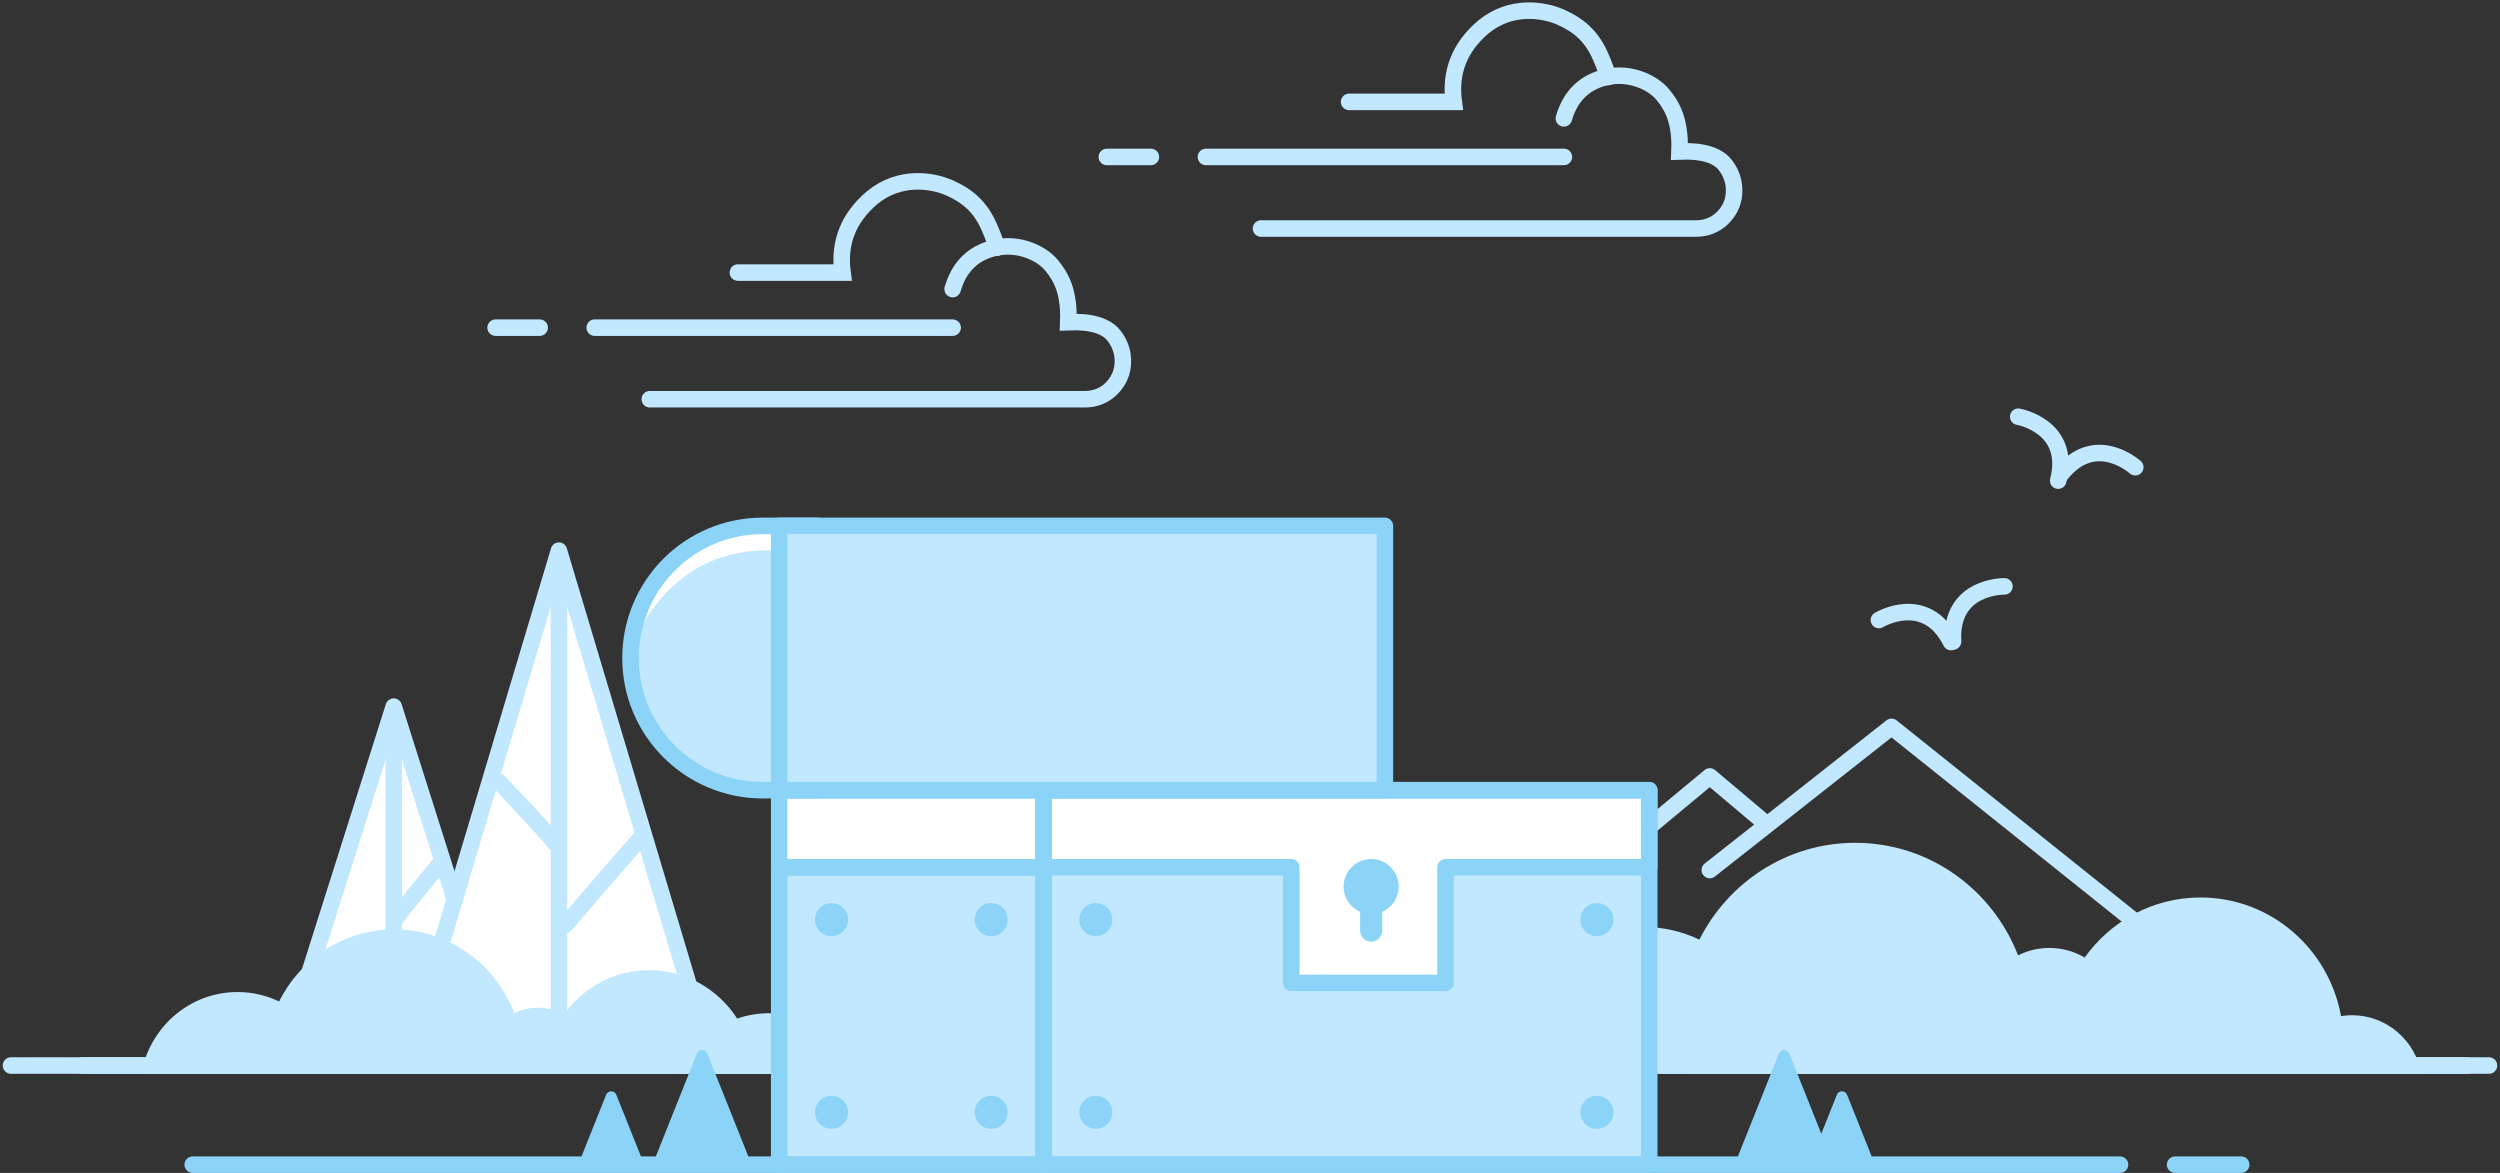 <svg class="slds-illustration__svg" viewBox="0 0 454 213" aria-hidden="true" xmlns="http://www.w3.org/2000/svg" xmlns:xlink="http://www.w3.org/1999/xlink">
    <rect x="0" y="0" width="454" height="213" fill="#333333" stroke="none"/>
    <style>
        .slds-illustration__stroke-primary {
            stroke: #8cd3f8; 
        }
        .slds-illustration__stroke-secondary {
            stroke: #c2e8ff; 
        }
        .slds-illustration__fill-primary {
            fill: #8cd3f8; 
        }
        .slds-illustration__fill-secondary {
            fill: #c2e8ff; 
        }
    </style>
    <g stroke="none" stroke-width="1" fill="none" fill-rule="evenodd">
        <g transform="translate(-70, -94)">
            <g>
                <g transform="translate(124.5, 222)">
                    <g fill="#FFFFFF">
                        <path vector-effect="non-scaling-stroke" d="M18.921,1.954 L33.259,51.443 C33.567,52.504 32.956,53.614 31.895,53.921 C31.714,53.973 31.527,54 31.338,54 L2.662,54 C1.557,54 0.662,53.105 0.662,52 C0.662,51.812 0.688,51.624 0.741,51.443 L15.079,1.954 C15.386,0.893 16.496,0.283 17.557,0.59 C18.215,0.781 18.73,1.296 18.921,1.954 Z"></path>
                    </g>
                    <g class="slds-illustration__stroke-secondary" stroke-linecap="round" stroke-width="3">
                        <polygon vector-effect="non-scaling-stroke" stroke-linejoin="round" points="17 0.324 34 54 -1.81721305e-12 54"></polygon>
                        <path vector-effect="non-scaling-stroke" d="M17,4.695 C17,43.046 17,62.647 17,63.5 C17,62.647 17,43.046 17,4.695 Z"></path>
                        <path vector-effect="non-scaling-stroke" d="M17,29.324 C22.333,35.785 25,39.118 25,39.324 C25,39.118 22.333,35.785 17,29.324 Z" stroke-linejoin="round" transform="translate(21, 34.324) scale(-1, 1) translate(-21, -34.324) "></path>
                    </g>
                </g>
                <g transform="translate(145, 194)">
                    <g transform="translate(1, 0)" fill="#FFFFFF">
                        <path vector-effect="non-scaling-stroke" d="M25.648,0 L50.879,84.427 C51.195,85.486 50.594,86.6 49.535,86.916 C49.35,86.972 49.157,87 48.963,87 L2.333,87 C1.228,87 0.333,86.105 0.333,85 C0.333,84.806 0.361,84.613 0.417,84.427 L25.648,0 Z"></path>
                    </g>
                    <g class="slds-illustration__stroke-secondary" stroke-linecap="round" stroke-width="3">
                        <polygon vector-effect="non-scaling-stroke" stroke-linejoin="round" points="26.5 0 52.5 87 0.5 87"></polygon>
                        <path vector-effect="non-scaling-stroke" d="M26.5,2.586 C26.5,61.026 26.5,90.997 26.5,92.5 C26.5,90.997 26.5,61.026 26.5,2.586 Z"></path>
                        <path vector-effect="non-scaling-stroke" d="M15.648,42 C22.315,49.079 25.648,52.745 25.648,53 C25.648,52.745 22.315,49.079 15.648,42 Z" stroke-linejoin="round"></path>
                        <path vector-effect="non-scaling-stroke" d="M27.648,68 C36.981,57.079 41.648,51.745 41.648,52 C41.648,51.745 36.981,57.079 27.648,68 Z" stroke-linejoin="round"></path>
                    </g>
                </g>
                <g transform="translate(404.5, 245) scale(-1, 1) translate(-404.5, -245) translate(348, 226)" class="slds-illustration__stroke-secondary" stroke-linecap="round" stroke-linejoin="round" stroke-width="3">
                    <polyline vector-effect="non-scaling-stroke" points="0 38 47.5 0 80.5 26"></polyline>
                    <polyline vector-effect="non-scaling-stroke" points="71 17 80.5 9 113 36"></polyline>
                </g>
                <g transform="translate(72, 262.5)">
                    <path vector-effect="non-scaling-stroke" d="M153.962,26.464 C151.226,20.014 144.945,15.503 137.634,15.503 C135.62,15.503 133.684,15.845 131.878,16.476 C128.451,11.17 122.567,7.67 115.884,7.67 C109.491,7.67 103.83,10.872 100.351,15.794 C98.959,14.968 97.342,14.496 95.618,14.496 C94.108,14.496 92.682,14.858 91.416,15.501 C87.998,6.587 79.51,0.275 69.58,0.275 C60.463,0.275 52.562,5.597 48.684,13.368 C46.391,12.267 43.831,11.652 41.131,11.652 C32.437,11.652 25.2,18.031 23.648,26.464 L153.962,26.464 Z" class="slds-illustration__fill-secondary"></path>
                    <path vector-effect="non-scaling-stroke" d="M13,25 L143,25" class="slds-illustration__stroke-secondary" stroke-width="3" stroke-linecap="round"></path>
                    <path vector-effect="non-scaling-stroke" d="M0,25 L450,25" class="slds-illustration__stroke-secondary" stroke-width="3" stroke-linecap="round"></path>
                </g>
                <g transform="translate(344, 247)">
                    <g transform="translate(0.293, 0.055)">
                        <path vector-effect="non-scaling-stroke" d="M165.429,41.945 L0.1,41.945 C0.034,41.209 0,40.463 0,39.709 C0,26.213 10.787,15.273 24.093,15.273 C27.749,15.273 31.215,16.099 34.32,17.577 C39.571,7.144 50.271,0 62.618,0 C76.064,0 87.557,8.474 92.186,20.441 C93.9,19.577 95.832,19.091 97.876,19.091 C100.212,19.091 102.401,19.725 104.286,20.833 C108.997,14.226 116.663,9.927 125.32,9.927 C138.043,9.927 148.627,19.215 150.835,31.467 C151.487,31.363 152.156,31.309 152.838,31.309 C159.117,31.309 164.34,35.895 165.429,41.945 Z" class="slds-illustration__fill-secondary"></path>
                        <path vector-effect="non-scaling-stroke" d="M32.707,40.445 L173.707,40.445" class="slds-illustration__stroke-secondary" stroke-width="3" stroke-linecap="round"></path>
                    </g>
                </g>
                <g transform="translate(105, 189)">
                    <g transform="translate(106, 48)" fill="#FFFFFF">
                        <polygon vector-effect="non-scaling-stroke" points="121.5 14.5 158.5 14.5 158.5 0.5 47.5 0.5 47.5 14.5 93.5 14.5 93.5 35.5 121.5 35.5 121.5 14.5"></polygon>
                        <rect x="0" y="0" width="48" height="14"></rect>
                    </g>
                    <g transform="translate(106, 62)" class="slds-illustration__fill-secondary">
                        <polygon vector-effect="non-scaling-stroke" points="93.311 0.457 93.311 21.672 120.925 21.672 121.823 1.132 158.5 0.457 158.5 54.5 48.5 54.5 48.5 0.693"></polygon>
                        <rect x="0.5" y="0.5" width="48" height="54"></rect>
                    </g>
                    <g>
                        <rect class="slds-illustration__stroke-primary" stroke-width="3" stroke-linecap="round" stroke-linejoin="round" x="154.5" y="48.5" width="110" height="68"></rect>
                        <polygon vector-effect="non-scaling-stroke" class="slds-illustration__stroke-primary" stroke-width="3" stroke-linecap="round" stroke-linejoin="round" points="264.5 62.5 264.5 48.5 154.5 48.5 154.5 62.5 199.5 62.5 199.5 83.5 227.5 83.5 227.5 62.5"></polygon>
                        <path vector-effect="non-scaling-stroke" d="M96.5,7.5 L96.5,7.5 C109.755,7.5 120.5,18.245 120.5,31.5 L120.5,41.5 L72.5,41.5 L72.5,31.5 C72.5,18.245 83.245,7.5 96.5,7.5 Z" class="slds-illustration__fill-secondary" transform="translate(96.5, 24.5) scale(-1, 1) rotate(90) translate(-96.5, -24.5) "></path>
                        <path vector-effect="non-scaling-stroke" d="M105.625,4.972 C94.423,4.502 85.937,9.851 80.167,21.017 C79.805,21.716 79.469,22.362 79.157,22.954 L80.109,17.797 C80.478,16.925 81.091,15.489 81.947,13.489 C86.715,7.811 89.268,4.972 89.605,4.972 C89.943,4.972 92.271,3.713 96.591,1.194 L101.309,0.448 L105.625,0.448 L105.625,4.972 Z" fill="#FFFFFF"></path>
                        <path vector-effect="non-scaling-stroke" d="M96.5,7.5 L96.5,7.5 C109.755,7.5 120.5,18.245 120.5,31.5 L120.5,41.5 L72.5,41.5 L72.5,31.5 C72.5,18.245 83.245,7.5 96.5,7.5 Z" class="slds-illustration__stroke-primary" stroke-width="3" stroke-linecap="round" stroke-linejoin="round" transform="translate(96.5, 24.5) scale(-1, 1) rotate(90) translate(-96.5, -24.5) "></path>
                        <rect class="slds-illustration__fill-secondary" x="106.5" y="0.5" width="110" height="48"></rect>
                        <rect class="slds-illustration__stroke-primary" stroke-width="3" stroke-linecap="round" stroke-linejoin="round" x="106.5" y="0.5" width="110" height="48"></rect>
                        <rect class="slds-illustration__stroke-primary" stroke-width="3" stroke-linecap="round" stroke-linejoin="round" x="106.5" y="62.5" width="48" height="54"></rect>
                        <rect class="slds-illustration__stroke-primary" stroke-width="3" stroke-linecap="round" stroke-linejoin="round" x="106.5" y="48.5" width="48" height="14"></rect>
                        <path vector-effect="non-scaling-stroke" d="M219,66 C219,68.765 216.765,71 214,71 C211.235,71 209,68.765 209,66 C209,63.235 211.235,61 214,61 C216.765,61 219,63.235 219,66 Z" class="slds-illustration__fill-primary"></path>
                        <path vector-effect="non-scaling-stroke" d="M214,69 L214,74" class="slds-illustration__stroke-primary" stroke-width="4" stroke-linecap="round"></path>
                        <circle vector-effect="non-scaling-stroke" class="slds-illustration__fill-primary" cx="164" cy="72" r="3"></circle>
                        <circle vector-effect="non-scaling-stroke" class="slds-illustration__fill-primary" cx="164" cy="107" r="3"></circle>
                        <circle vector-effect="non-scaling-stroke" class="slds-illustration__fill-primary" cx="255" cy="72" r="3"></circle>
                        <circle vector-effect="non-scaling-stroke" class="slds-illustration__fill-primary" cx="255" cy="107" r="3"></circle>
                        <circle vector-effect="non-scaling-stroke" class="slds-illustration__fill-primary" cx="145" cy="72" r="3"></circle>
                        <circle vector-effect="non-scaling-stroke" class="slds-illustration__fill-primary" cx="145" cy="107" r="3"></circle>
                        <circle vector-effect="non-scaling-stroke" class="slds-illustration__fill-primary" cx="116" cy="72" r="3"></circle>
                        <circle vector-effect="non-scaling-stroke" class="slds-illustration__fill-primary" cx="116" cy="107" r="3"></circle>
                        <path vector-effect="non-scaling-stroke" d="M289.929,96.297 L298,116.519 L280,116.519 L288.071,96.297 C288.276,95.784 288.858,95.534 289.371,95.739 C289.625,95.841 289.827,96.042 289.929,96.297 Z" class="slds-illustration__fill-primary"></path>
                        <path vector-effect="non-scaling-stroke" d="M300.429,103.813 L305.5,116.519 L293.5,116.519 L298.571,103.813 C298.776,103.3 299.358,103.05 299.871,103.255 C300.125,103.357 300.327,103.559 300.429,103.813 Z" class="slds-illustration__fill-primary"></path>
                        <path vector-effect="non-scaling-stroke" d="M93.429,96.297 L101.5,116.519 L83.5,116.519 L91.571,96.297 C91.776,95.784 92.358,95.534 92.871,95.739 C93.125,95.841 93.327,96.042 93.429,96.297 Z" class="slds-illustration__fill-primary" transform="translate(92.5, 106.517) scale(-1, 1) translate(-92.5, -106.517) "></path>
                        <path vector-effect="non-scaling-stroke" d="M76.929,103.813 L82,116.519 L70,116.519 L75.071,103.813 C75.276,103.3 75.858,103.05 76.371,103.255 C76.625,103.357 76.827,103.559 76.929,103.813 Z" class="slds-illustration__fill-primary" transform="translate(76, 110.276) scale(-1, 1) translate(-76, -110.276) "></path>
                        <path vector-effect="non-scaling-stroke" d="M360,116.5 L372,116.5" class="slds-illustration__stroke-primary" stroke-width="3" stroke-linecap="round" stroke-linejoin="round"></path>
                        <path vector-effect="non-scaling-stroke" d="M0,116.5 L350,116.5" class="slds-illustration__stroke-primary" stroke-width="3" stroke-linecap="round" stroke-linejoin="round"></path>
                    </g>
                </g>
                <g transform="translate(160, 126)" class="slds-illustration__stroke-secondary" stroke-linecap="round" stroke-width="3">
                    <path vector-effect="non-scaling-stroke" d="M44,17.5 L63,17.5 C62.279,12.072 64.082,7.532 68.408,3.878 C73.375,-0.196 79.273,0.718 82.441,2.124 C85.608,3.529 87.961,5.461 89.591,9.105 C90.282,10.64 90.752,11.938 91,13"></path>
                    <path vector-effect="non-scaling-stroke" d="M83,20.5 C84.056,16.846 86.223,14.457 89.501,13.333 C94.418,11.647 99.08,13.893 100.942,16.152 C102.805,18.411 103.395,20.226 103.747,22.12 C103.981,23.383 104.065,24.843 104,26.5 C108.142,26.331 110.919,27.165 112.332,29 C114.04,31.194 114.215,33.818 113.593,35.75 C112.971,37.682 110.895,40.5 107,40.5 L28,40.5"></path>
                    <path vector-effect="non-scaling-stroke" d="M18,27.5 L83,27.5"></path>
                    <path vector-effect="non-scaling-stroke" d="M0,27.5 L8,27.5"></path>
                </g>
                <g transform="translate(271, 95)" class="slds-illustration__stroke-secondary" stroke-linecap="round" stroke-width="3">
                    <path vector-effect="non-scaling-stroke" d="M44,17.5 L63,17.5 C62.279,12.072 64.082,7.532 68.408,3.878 C73.375,-0.196 79.273,0.718 82.441,2.124 C85.608,3.529 87.961,5.461 89.591,9.105 C90.282,10.64 90.752,11.938 91,13"></path>
                    <path vector-effect="non-scaling-stroke" d="M83,20.5 C84.056,16.846 86.223,14.457 89.501,13.333 C94.418,11.647 99.08,13.893 100.942,16.152 C102.805,18.411 103.395,20.226 103.747,22.12 C103.981,23.383 104.065,24.843 104,26.5 C108.142,26.331 110.919,27.165 112.332,29 C114.04,31.194 114.215,33.818 113.593,35.75 C112.971,37.682 110.895,40.5 107,40.5 L28,40.5"></path>
                    <path vector-effect="non-scaling-stroke" d="M18,27.5 L83,27.5"></path>
                    <path vector-effect="non-scaling-stroke" d="M0,27.5 L8,27.5"></path>
                </g>
                <g transform="translate(402, 164)" class="slds-illustration__stroke-secondary" stroke-linecap="round" stroke-width="3">
                    <g transform="translate(31.713, 25.088) rotate(-15) translate(-31.713, -25.088) translate(4.713, 6.588)">
                        <path vector-effect="non-scaling-stroke" d="M31.036,3.435 C31.036,3.435 40.58,0.672 42.649,10.691" transform="translate(36.842, 6.888) rotate(41) translate(-36.842, -6.888) "></path>
                        <path vector-effect="non-scaling-stroke" d="M40.428,10.18 C40.428,10.18 49.972,7.416 52.041,17.435" transform="translate(46.235, 13.633) scale(-1, 1) rotate(-41) translate(-46.235, -13.633) "></path>
                        <path vector-effect="non-scaling-stroke" d="M0.73,29.587 C0.73,29.587 10.274,26.823 12.343,36.842"></path>
                        <path vector-effect="non-scaling-stroke" d="M12.73,29.587 C12.73,29.587 22.274,26.823 24.343,36.842" transform="translate(18.537, 33.04) scale(-1, 1) translate(-18.537, -33.04) "></path>
                    </g>
                </g>
            </g>
        </g>
    </g>
</svg>